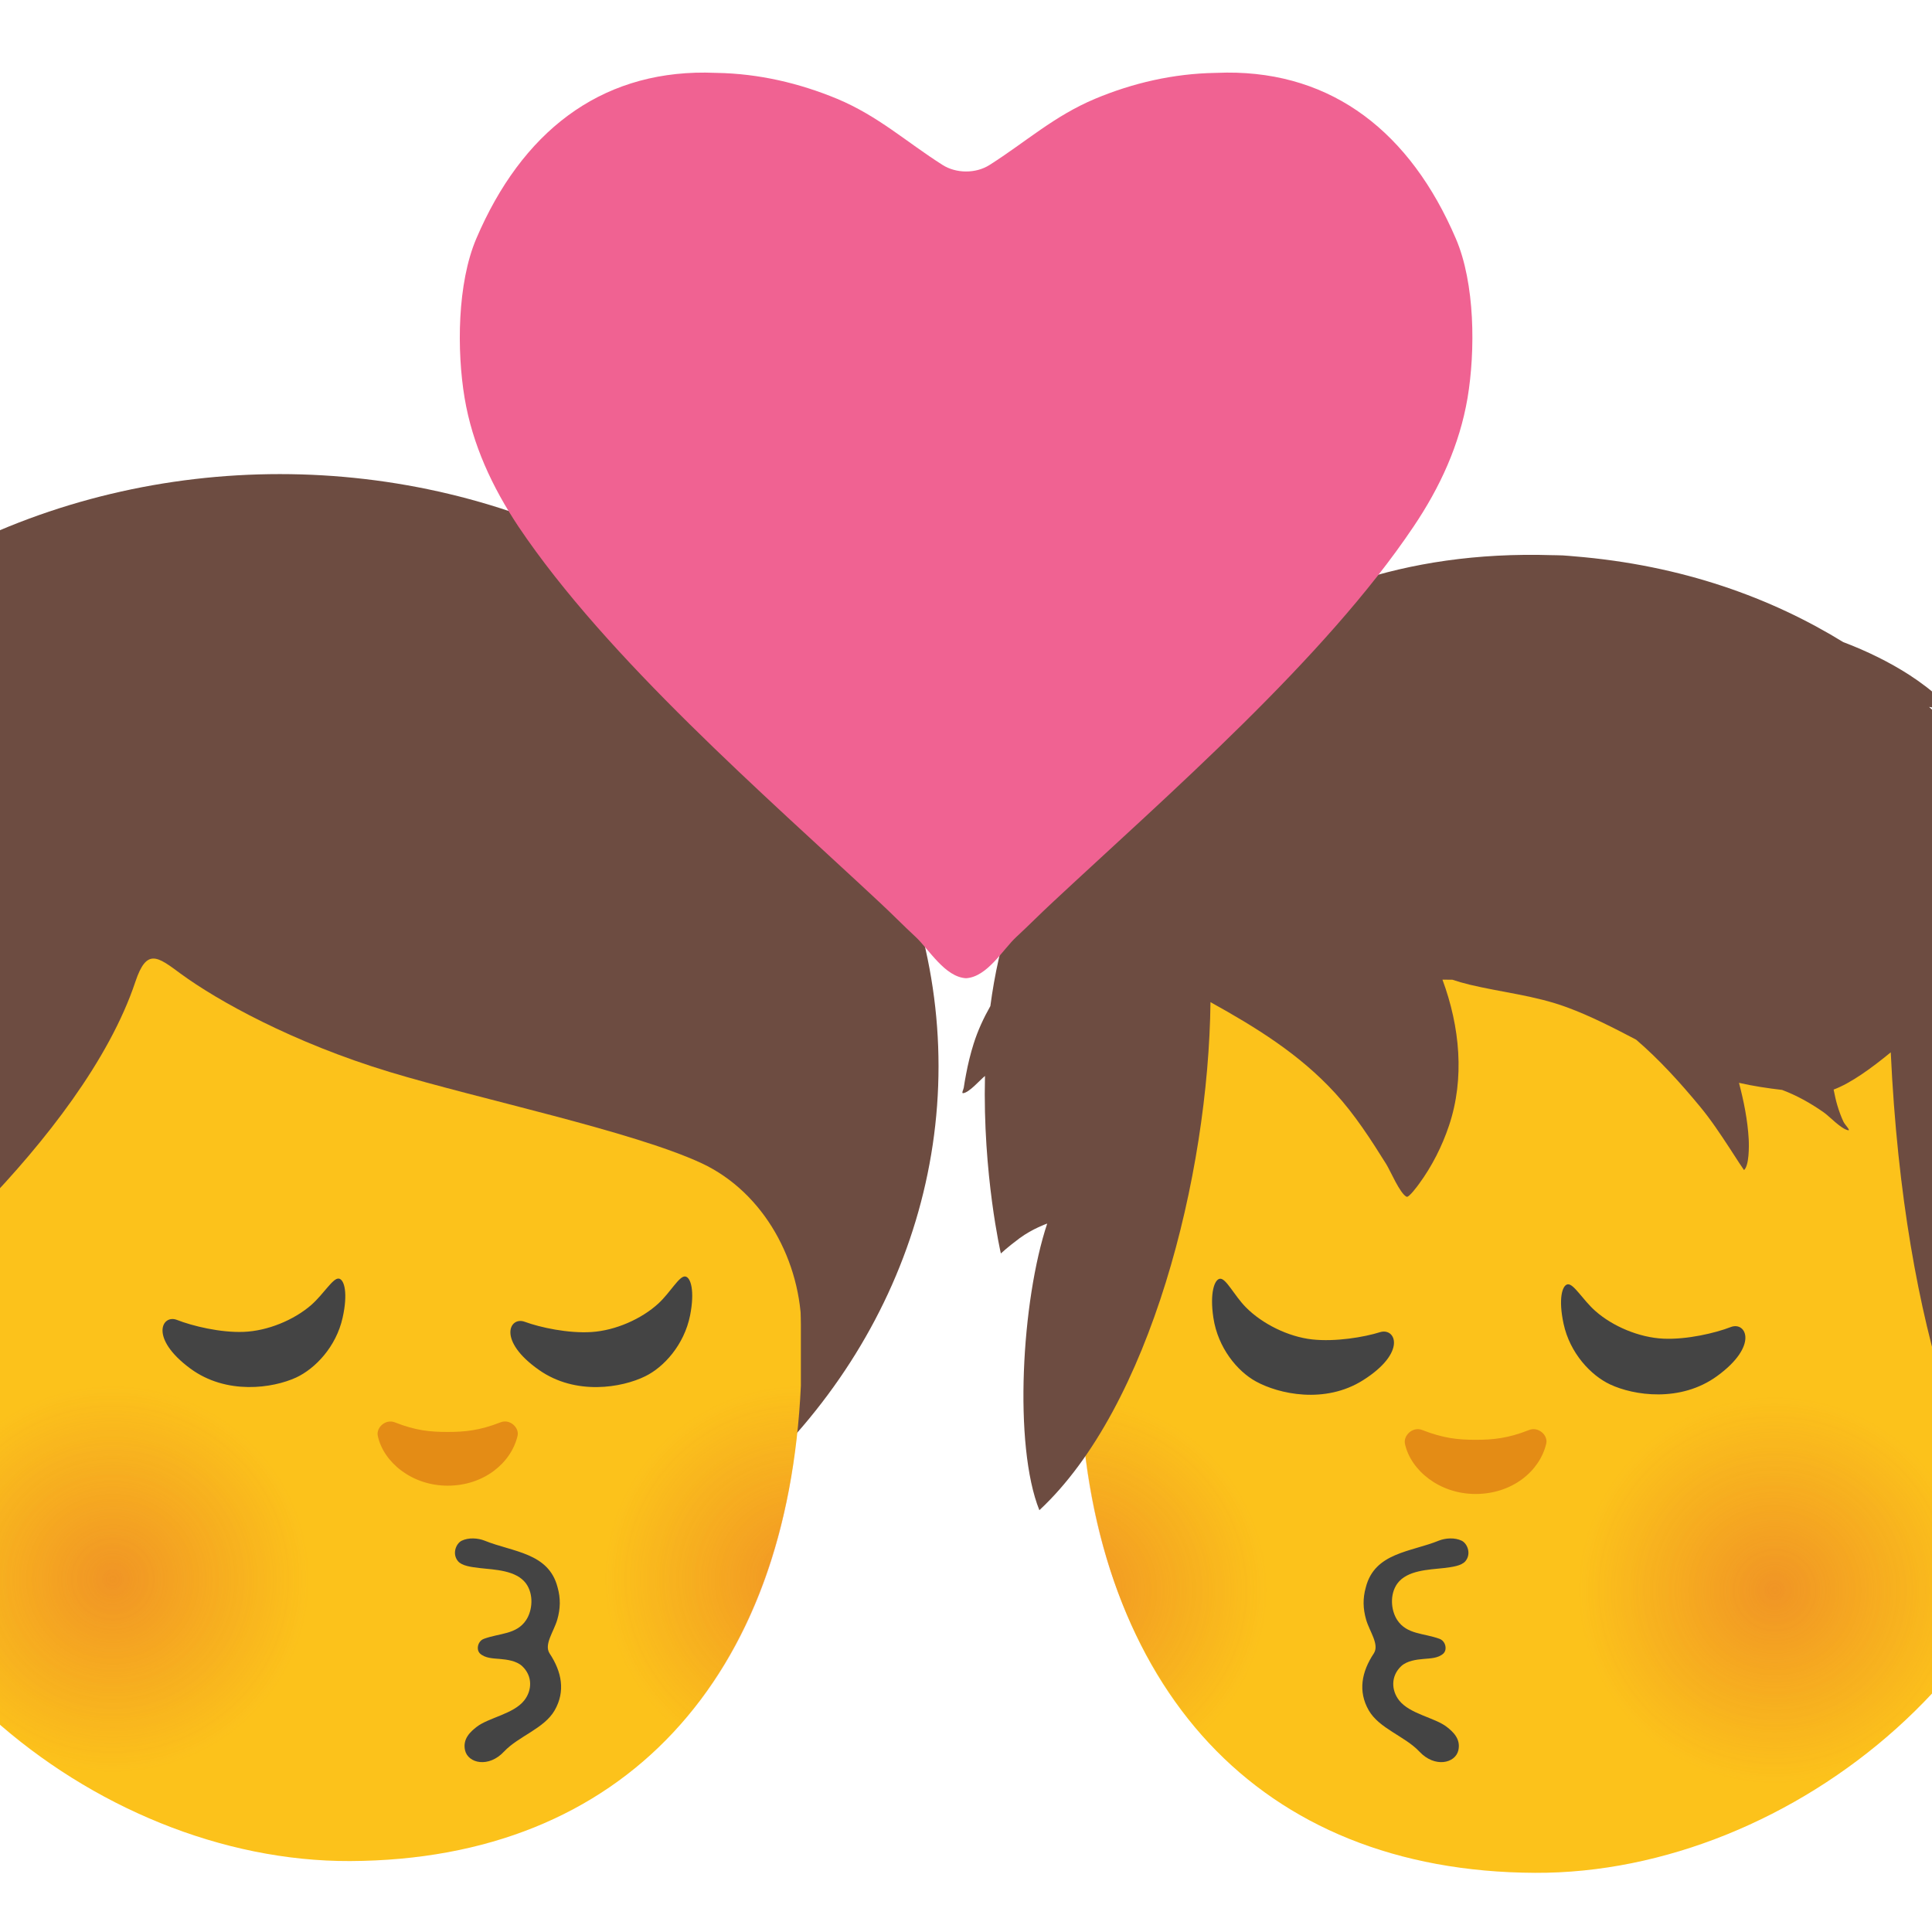 <?xml version='1.0' encoding='utf-8'?>
<svg xmlns="http://www.w3.org/2000/svg" width="534" height="534" version="1.1" xml:space="preserve" style="fill-rule:evenodd;clip-rule:evenodd;stroke-linejoin:round;stroke-miterlimit:2;" viewBox="0 0 128 128"><g transform="scale(0.24)"><g><ellipse cx="77.25" cy="294.334" rx="181.833" ry="163.458" style="fill:#6d4c41;" /><path d="M423.75,517C347.375,516.667 301.917,465.959 298.125,384.584L298.125,291.459C298.125,217.75 357.875,158 431.584,158L436.459,158C510.167,158 569.917,217.75 569.917,291.459L569.917,379.709C569.875,456.084 495,517.334 423.75,517Z" style="fill:#fcc21b;fill-rule:nonzero;" /><g><g><g><g><g><clipPath id="_clip1"><path d="M426.834,517C346.084,518.625 300.875,461.917 298.125,384.584L298.125,291.459C298.125,217.75 357.875,158 431.584,158L436.459,158C510.167,158 569.917,217.75 569.917,291.459L569.917,379.709C569.875,451.959 500.25,515.5 426.834,517Z" /></clipPath><g clip-path="url(#_clip1)"><g opacity="0.6"><g><path d="M314.075,489.151C285.992,499.276 254.992,485.026 244.784,457.276C234.575,429.568 248.992,398.859 277.075,388.734C305.075,378.651 336.159,392.943 346.409,420.651C356.617,448.401 342.117,479.068 314.075,489.151Z" style="fill:url(#_Radial2);fill-rule:nonzero;" /></g></g></g></g></g></g></g></g><g><g><g><g><g><clipPath id="_clip3"><path d="M426.834,517C346.084,518.625 300.875,461.917 298.125,384.584L298.125,291.459C298.125,217.75 357.875,158 431.584,158L436.459,158C510.167,158 569.917,217.75 569.917,291.459L569.917,379.709C569.875,451.959 500.25,515.5 426.834,517Z" /></clipPath><g clip-path="url(#_clip3)"><g opacity="0.6"><g><path d="M508.392,489.151C480.309,499.276 449.309,485.026 439.1,457.276C428.892,429.568 443.309,398.859 471.392,388.734C499.392,378.651 530.475,392.943 540.725,420.651C550.934,448.401 536.434,479.068 508.392,489.151Z" style="fill:url(#_Radial4);fill-rule:nonzero;" /></g></g></g></g></g></g></g></g><path d="M96.667,513.75C172.333,513.417 217.334,463.167 221.084,382.542L221.084,290.334C221.084,217.334 161.917,158.167 88.917,158.167L84.083,158.167C11.083,158.167 -48.083,217.334 -48.083,290.334L-48.083,377.75C-48.083,453.375 26.125,514.042 96.667,513.75Z" style="fill:#fcc21b;fill-rule:nonzero;" /><g><g><g><g><g><clipPath id="_clip5"><path d="M93.75,513.709C175.583,514.292 217.834,459.75 221.084,382.542L221.084,290.334C221.084,217.334 161.917,158.167 88.917,158.167L84.083,158.167C11.083,158.167 -48.083,217.334 -48.083,290.334L-48.083,377.75C-48.083,453.375 27.292,513.25 93.75,513.709Z" /></clipPath><g clip-path="url(#_clip5)"><g opacity="0.6"><g><path d="M239.568,486.125C211.484,496.25 180.484,482 170.276,454.25C160.068,426.542 174.484,395.834 202.568,385.709C230.568,375.625 261.651,389.917 271.901,417.625C282.109,445.375 267.609,476.042 239.568,486.125Z" style="fill:url(#_Radial6);fill-rule:nonzero;" /></g></g></g></g></g></g></g></g><g><g><g><g><g><clipPath id="_clip7"><path d="M93.75,513.709C175.583,514.292 217.834,459.75 221.084,382.542L221.084,290.334C221.084,217.334 161.917,158.167 88.917,158.167L84.083,158.167C11.083,158.167 -48.083,217.334 -48.083,290.334L-48.083,377.75C-48.083,453.375 27.292,513.25 93.75,513.709Z" /></clipPath><g clip-path="url(#_clip7)"><g opacity="0.6"><path d="M49.625,486.125C21.542,496.25 -9.458,482 -19.667,454.25C-29.875,426.542 -15.458,395.834 12.625,385.709C40.625,375.625 71.708,389.917 81.958,417.625C92.167,445.375 77.667,476.042 49.625,486.125Z" style="fill:url(#_Radial8);fill-rule:nonzero;" /></g></g></g></g></g></g></g><path d="M107.542,295.917C132.167,303.375 174.75,312.292 193.708,321.125C210.959,329.209 221.25,348.292 221.25,367.334L253.084,260.042L182.417,175.625L106.083,153.833L-1.958,153.833L-84.083,245.667L-85.458,477.584L-60.5,484.834L-69.292,365.959C-69.292,347.834 -62.792,379.875 -47.5,370.167C-33.208,361.125 22.917,314.334 37.375,271C40.5,261.667 43.458,264.042 49.875,268.792C60.042,276.25 80.875,287.834 107.542,295.917Z" style="fill:#6d4c41;" /><path d="M334.688,180.996C356.411,164.892 386.571,151.93 428.519,153.256C428.519,153.256 430.516,153.276 431.437,153.324C432.268,153.367 434.343,153.557 434.343,153.557C464.619,156 489.262,165.214 508.827,177.252C515.399,179.73 521.684,182.835 527.103,186.335C530.397,188.461 533.376,190.787 536.322,193.394C536.927,193.932 539.181,195.339 539.363,196.122C539.576,196.998 537.616,195.898 536.738,195.778C535.479,195.604 534.202,195.447 532.944,195.215L532.53,195.144C537.329,199.536 541.643,204.035 545.476,208.51C547.647,209.979 549.789,211.579 551.902,213.352C554.517,215.551 556.639,218.198 558.668,220.941C559.368,221.892 560.093,222.82 560.693,223.841C561.075,224.485 562.526,225.725 561.807,225.771C560.466,225.859 558.874,225.053 557.437,224.504C561.271,230.443 564.217,236.037 566.327,240.905C573.753,258.053 577.919,274.509 580.03,289.468C584.609,296.203 588.284,303.473 588.803,310.455C588.887,311.533 587.203,309.008 586.365,308.341C584.808,307.095 583.158,305.995 581.55,304.822C582.145,315.26 581.806,324.66 581.048,332.674C583.96,336.568 588.298,341.685 588.692,346.639C588.721,347.09 587.896,346.223 587.511,346.004C586.426,345.39 585.439,344.815 584.457,344.023C582.973,342.823 581.532,341.534 580.183,340.158C578.33,353.589 575.592,361.534 575.592,361.534C575.592,361.534 573.9,359.582 570.649,356.777C567.15,353.792 563.284,351.977 563.284,351.977C567.846,376.29 571.232,414.976 561.116,431.107C545.764,416.842 525.628,369.684 521.948,290.501C516.474,294.993 510.924,298.998 506.177,300.782C506.479,302.245 506.774,303.708 507.185,305.085C507.655,306.665 508.216,308.225 508.918,309.709C509.296,310.494 510.995,312.179 510.16,312.003C508.132,311.582 505.124,308.231 503.347,306.999C499.761,304.501 495.978,302.383 491.957,300.877C487.956,300.411 483.968,299.814 480.052,298.92C481.389,304.031 482.445,309.227 482.734,314.483C482.837,316.352 482.877,321.77 481.44,323.002C481.44,323.002 480.154,321.105 480.052,320.942C479.177,319.565 478.284,318.196 477.392,316.835C474.831,312.942 472.278,309.074 469.301,305.484C463.774,298.808 458.042,292.48 451.642,286.99C445.41,283.739 439.168,280.503 432.547,278.064C423.745,274.812 414.624,273.957 405.604,271.8C404.032,271.419 402.471,270.964 400.927,270.451C400.014,270.437 399.1,270.432 398.195,270.435C403.017,283.463 404.365,297.693 400.012,310.695C398.075,316.468 395.308,321.923 391.748,326.789C391.486,327.149 388.934,330.678 388.29,330.37C386.446,329.476 383.805,323.166 382.68,321.369C378.468,314.62 373.984,307.665 368.599,301.787C358.691,290.949 346.594,283.542 334.156,276.641C333.618,324.541 317.495,388.455 286.918,416.895C279.726,398.952 282.003,359.02 289.086,337.765C289.086,337.765 285.051,339.17 281.488,341.789C278.174,344.254 276.29,346.02 276.29,346.02C276.29,346.02 271.243,324.212 271.907,297.017C270.371,298.285 267.572,301.592 265.862,301.778C265.363,301.836 265.98,300.753 266.051,300.241C266.224,299.01 266.453,297.782 266.682,296.563C267.217,293.72 267.897,290.91 268.764,288.16C269.926,284.46 271.529,281.024 273.389,277.734C275.66,260.656 280.809,242.995 291.077,228.177C289.078,227.916 287.137,227.607 285.302,227.287C282.948,226.866 280.6,226.237 278.391,225.282C278.1,225.159 276.571,224.722 276.482,224.401C276.482,224.401 280.799,222.52 281.461,222.197C286.925,219.56 292.326,216.537 297.643,213.593C300.418,212.048 303.247,210.306 306.048,208.43C311.033,202.44 316.926,196.048 323.891,189.804C322.076,188.204 320.473,186.274 319.151,183.901C317.658,181.211 316.275,178.128 316.001,175.027C315.907,173.974 316.689,171.336 318.423,171.767C323.017,172.912 324.915,179.832 329.893,181.246C331.156,181.603 332.957,181.364 334.688,180.996Z" style="fill:#6d4c41;fill-rule:nonzero;" /><path d="M336.792,353C335.25,353.125 333.917,356.959 334.959,363.792C336.209,372.084 341.584,378.542 346.667,381.334C353,384.834 365.75,387.667 376.292,381C388.417,373.334 385.292,366.417 380.959,367.75C376.584,369.125 368.667,370.459 362.209,369.75C355.542,369 348.417,365.417 343.959,360.917C340.667,357.584 338.459,352.834 336.792,353ZM432.75,354.542C431.209,354.792 430.167,358.667 431.625,365.417C433.375,373.584 439.209,379.709 444.459,382.167C451,385.25 463.917,387.209 474,379.875C485.584,371.459 482,364.709 477.792,366.334C473.5,368 465.667,369.834 459.209,369.542C452.5,369.25 445.167,366.125 440.417,361.917C436.917,358.834 434.417,354.292 432.75,354.542Z" style="fill:#444;fill-rule:nonzero;" /><path d="M392.584,394.75C398.542,397.084 402.584,397.459 407.375,397.459C412.125,397.459 416.209,397.084 422.125,394.75C424.667,393.75 427.417,396.209 426.834,398.542C425.042,406.167 417.375,412.417 407.334,412.417C397.334,412.417 389.417,405.875 387.834,398.542C387.375,396.209 390.042,393.75 392.584,394.75Z" style="fill:#e48c15;" /><path d="M108.958,392.625C114.833,394.959 118.875,395.292 123.583,395.292C128.292,395.292 132.333,394.917 138.208,392.625C140.708,391.625 143.417,394.084 142.875,396.375C141.083,403.917 133.5,410.125 123.583,410.125C113.667,410.125 105.833,403.625 104.292,396.375C103.792,394.084 106.417,391.667 108.958,392.625Z" style="fill:#e48c15;" /><path d="M189.167,352.375C190.708,352.584 191.833,356.417 190.5,363.125C188.875,371.25 183.25,377.417 178.125,379.917C171.708,383.084 158.958,385.292 148.833,378.209C137.208,370.084 140.625,363.334 144.833,364.875C149.125,366.459 156.875,368.125 163.292,367.709C169.917,367.292 177.125,364.084 181.75,359.834C185.125,356.709 187.5,352.167 189.167,352.375ZM93.542,352.959C95.083,353.209 96.083,357.042 94.583,363.75C92.792,371.834 86.958,377.834 81.792,380.25C75.292,383.25 62.5,385.125 52.542,377.792C41.125,369.375 44.708,362.709 48.875,364.375C53.125,366.042 60.833,367.917 67.25,367.667C73.917,367.417 81.167,364.375 85.917,360.25C89.375,357.209 91.917,352.709 93.542,352.959Z" style="fill:#444;fill-rule:nonzero;" /><g><path d="M143.125,145.375C167.625,181.833 211.25,219.625 242.709,249C246.084,252.125 249.375,255.5 252.792,258.667C256.417,262.042 260.834,269.709 266.667,270.042C272.542,269.709 276.917,262 280.542,258.667C283.959,255.5 287.292,252.125 290.667,249C322.125,219.667 365.75,181.833 390.209,145.375C397.542,134.5 402.917,122.792 405.125,109.833C407.292,96.833 407.209,78.208 401.875,65.833C389.334,36.583 367.959,19.875 338.667,20.042C337.584,20.083 336.5,20.083 335.417,20.125C323.917,20.333 312.792,22.875 302.25,27.292C290.959,32.042 283.209,39.167 273.167,45.542C269.375,47.958 263.959,47.917 260.209,45.542C250.167,39.167 242.459,32.042 231.125,27.292C220.584,22.917 209.417,20.333 197.958,20.125C196.875,20.083 195.75,20.083 194.708,20.042C165.333,19.875 144,36.583 131.5,65.833C126.208,78.208 126.083,96.833 128.25,109.833C130.417,122.75 135.875,134.458 143.125,145.375Z" style="fill:#f06292;fill-rule:nonzero;" /></g><g><path d="M404.5,431C403.417,432.25 400.959,432.584 398.459,432.875C394.334,433.334 388.459,433.459 385.75,437.125C383.584,440.125 383.959,444.542 385.709,447.209C388.375,451.25 393.042,450.792 397.417,452.417C398.542,452.834 399.167,454.084 399.042,455.209C399,455.625 398.834,456.042 398.5,456.417C397.042,457.792 394.834,457.792 392.959,457.959C391.042,458.125 388.375,458.459 386.792,459.959C383.917,462.667 384.042,466.625 386.25,469.417C389.209,473.167 396.125,474.167 399.375,476.709C401.084,478.042 403.292,480 402.584,483.167C401.75,486.792 396.042,488.084 391.792,483.5C387.834,479.292 380.709,477.167 377.834,472.125C374.834,466.875 375.875,461.5 379.25,456.417C380.834,453.959 378.084,450.417 377.125,447.125C376.25,444.084 376.167,441.25 377.042,438.167C379.5,428.584 389.417,428.459 397.209,425.292C399,424.584 401.584,424.375 403.542,425.334C405.125,426.167 406.209,429 404.5,431Z" style="fill:#444;fill-rule:nonzero;" /></g><g><path d="M126.458,431C127.542,432.25 130,432.584 132.5,432.875C136.625,433.334 142.5,433.459 145.208,437.125C147.375,440.125 147,444.542 145.25,447.209C142.583,451.25 137.917,450.792 133.542,452.417C132.417,452.834 131.792,454.084 131.917,455.209C131.958,455.625 132.125,456.042 132.458,456.417C133.917,457.792 136.125,457.792 138,457.959C139.917,458.125 142.583,458.459 144.167,459.959C147.042,462.667 146.917,466.625 144.708,469.417C141.75,473.167 134.833,474.167 131.583,476.709C129.875,478.042 127.667,480 128.375,483.167C129.208,486.792 134.917,488.084 139.167,483.5C143.125,479.292 150.25,477.167 153.125,472.125C156.125,466.875 155.083,461.5 151.708,456.417C150.125,453.959 152.875,450.417 153.833,447.125C154.708,444.084 154.792,441.25 153.917,438.167C151.458,428.584 141.542,428.459 133.75,425.292C131.958,424.584 129.375,424.375 127.417,425.334C125.833,426.167 124.75,429 126.458,431Z" style="fill:#444;fill-rule:nonzero;" /></g></g><defs><radialGradient id="_Radial2" cx="0" cy="0" r="1" gradientUnits="userSpaceOnUse" gradientTransform="matrix(54.087,0,0,53.455,295.591,438.955)"><stop offset="0" style="stop-color:#db4437;stop-opacity:0.6" /><stop offset="1" style="stop-color:#db4437;stop-opacity:0" /></radialGradient><radialGradient id="_Radial4" cx="0" cy="0" r="1" gradientUnits="userSpaceOnUse" gradientTransform="matrix(54.087,0,0,53.455,489.908,438.955)"><stop offset="0" style="stop-color:#db4437;stop-opacity:0.6" /><stop offset="1" style="stop-color:#db4437;stop-opacity:0" /></radialGradient><radialGradient id="_Radial6" cx="0" cy="0" r="1" gradientUnits="userSpaceOnUse" gradientTransform="matrix(54.087,0,0,53.455,221.084,435.93)"><stop offset="0" style="stop-color:#db4437;stop-opacity:0.6" /><stop offset="1" style="stop-color:#db4437;stop-opacity:0" /></radialGradient><radialGradient id="_Radial8" cx="0" cy="0" r="1" gradientUnits="userSpaceOnUse" gradientTransform="matrix(54.087,0,0,53.455,31.141,435.93)"><stop offset="0" style="stop-color:#db4437;stop-opacity:0.6" /><stop offset="1" style="stop-color:#db4437;stop-opacity:0" /></radialGradient></defs></g></svg>